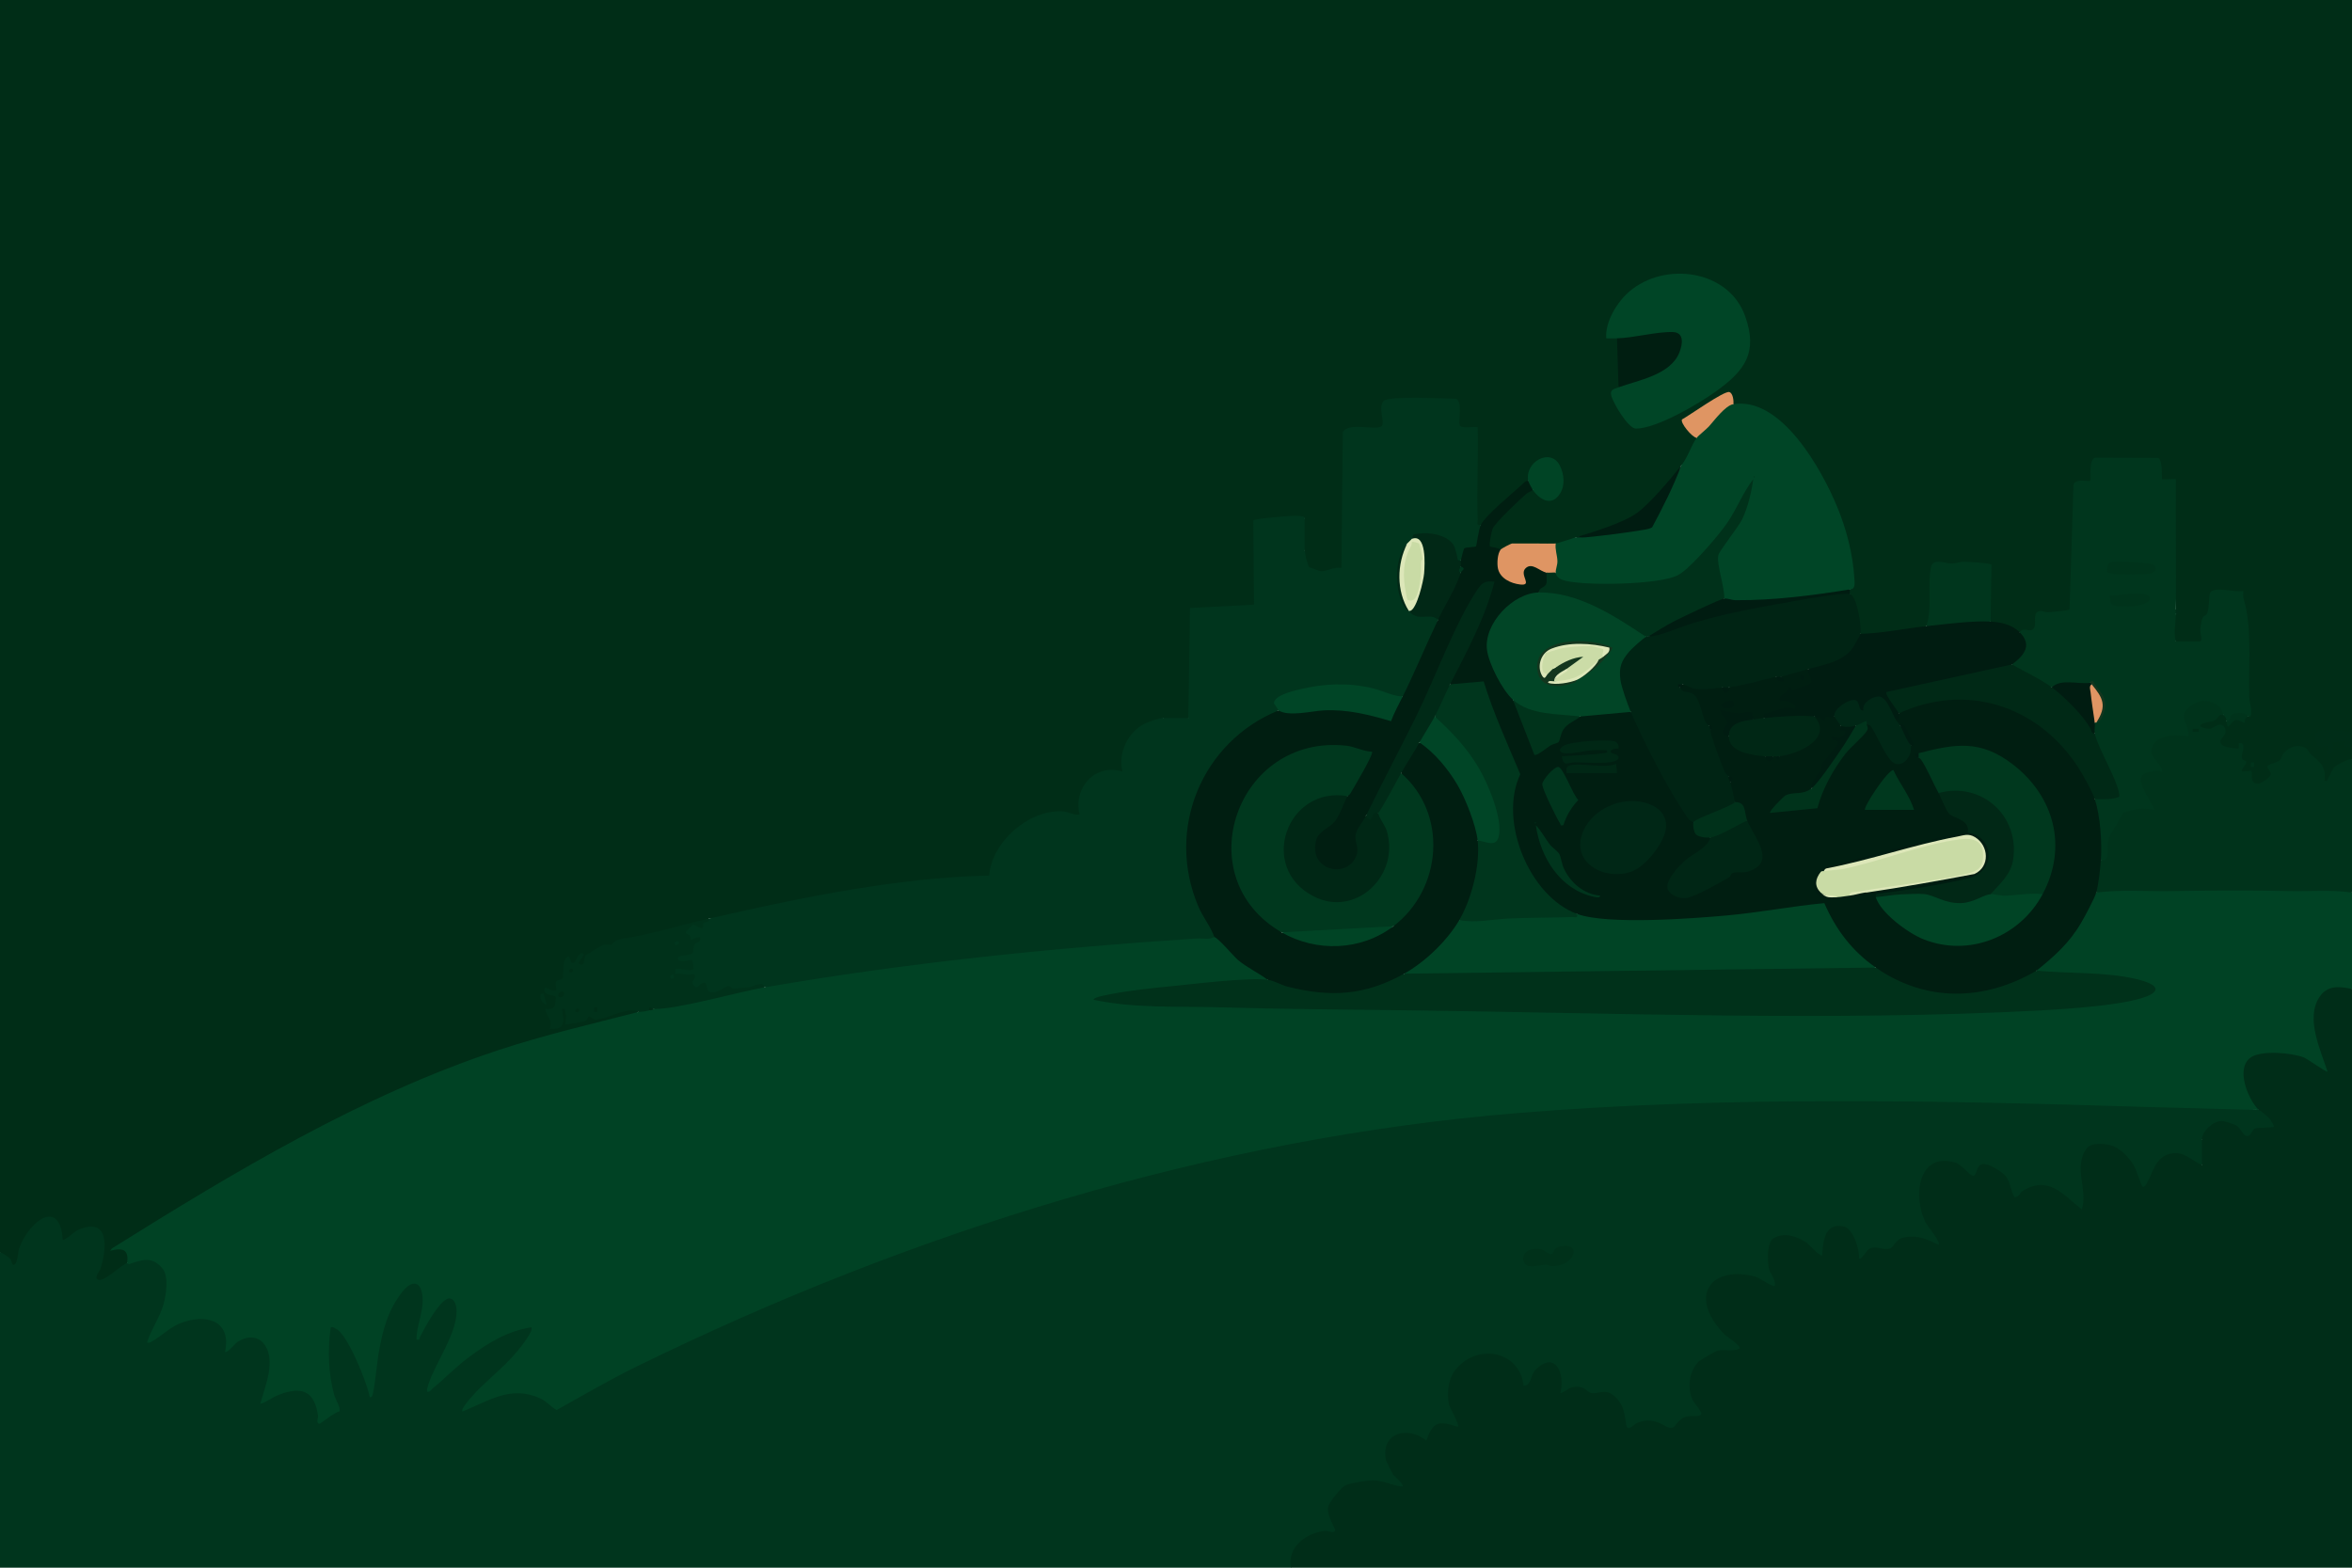 <?xml version="1.0" encoding="UTF-8"?>
<svg id="Layer_1" data-name="Layer 1" xmlns="http://www.w3.org/2000/svg" viewBox="0 0 1536 1024">
  <defs>
    <style>
      .cls-1 {
        fill: #004526;
      }

      .cls-2 {
        fill: #002d17;
      }

      .cls-3 {
        fill: #cbdca7;
      }

      .cls-4 {
        fill: #002716;
      }

      .cls-5 {
        fill: #00331b;
      }

      .cls-6 {
        fill: #001e11;
      }

      .cls-7 {
        fill: #00311a;
      }

      .cls-8 {
        fill: #c9dba5;
      }

      .cls-9 {
        fill: #dde7b9;
      }

      .cls-10 {
        fill: #00381e;
      }

      .cls-11 {
        fill: #00351d;
      }

      .cls-12 {
        fill: #004224;
      }

      .cls-13 {
        fill: #001c11;
      }

      .cls-14 {
        fill: #00361d;
      }

      .cls-15 {
        fill: #002d18;
      }

      .cls-16 {
        fill: #df9563;
      }

      .cls-17 {
        fill: #002615;
      }

      .cls-18 {
        fill: #012816;
      }

      .cls-19 {
        fill: #13361e;
      }

      .cls-20 {
        fill: #002a17;
      }

      .cls-21 {
        fill: #002414;
      }

      .cls-22 {
        fill: #002715;
      }

      .cls-23 {
        fill: #002916;
      }

      .cls-24 {
        fill: #014526;
      }

      .cls-25 {
        fill: #004425;
      }
    </style>
  </defs>
  <path class="cls-2" d="M0,818V0h1536v478c-.07.86-.45,1.5-1.2,1.86-3.17-.49-19.45-1.91-20.87.28-.3.46,1.06,5.82,1.48,6.01,2.79-1.43,4.88-1.15,6.27.84-1.52-5.23,11.93-7,11.91-1.32,1.54.05,2.15.67,2.41,2.33v8l-.7,1.94c-7,1.54-11.82,6.01-14.46,13.44-3.52,1.34-5.17-1.26-4.94-7.8-7.3-11.66-17.28-22.36-26.36-5.11l-6.41,2.97c6.91,9.78-15.8,19.37-14.52,4.4-6.58.55-8.29-2.16-4.03-7.46-3.33-1.56-2.75-4.66-1.94-7.68-5.25.42-15.33-.38-14.41-7.58,5.04-5.95,4.08-10.64-3.64-5.37-14.36.43-10.32-7.8,1.16-9.15,1.9-2.48,4.43-5.63,6.24-1.6,3.06-2.2,4.38,1.94,2,4l2.28.62c1.84-3.38,4.29-4.1,7.75-2.41,1.24-1.69,1.88-2.51,3.98-1.21-1.03-18-1.48-36.54-1.37-55.62-.13-3.33-2.78-23.47-3.78-24.18-.79-.56-16.91-1.52-17.74-.21l-1.64,12.76c-3.55,3.83-4.26,5.38-4.57,10.79,1.52,6.22.71,8.71-2.41,7.46-1.47,3.27-13.75,3.13-15.5,0-4.6-1.84-3.38-15.27,0-18,.89-1.3.89-2.3,0-3-2.23-27.58-2.89-55.27-1.99-83.06-7.46,1.78-10.62-1.76-9.46-10.6l-.86-3.21-40.12-.18-1.1,3.07c.05,11.65-.1,11.95-11.16,12.64-.88,27.37-1.95,54.79-3.22,82.26-2.25,3.16-16.9,3.03-21.19,2.29l-.86,1.58c1,10.24-3.2,12.08-12.05,10.2-2.82-.07-5.86-1.14-9.11-3.21-4.42-.44-7.72-1.7-9.89-3.79l-1.99-.7.53-34.59c-7.65-2.04-16.12-2.22-24.03-.61-8.32-2.68-12.33-1.36-12.02,3.97.16,11.2-.48,22.32-1.92,33.34l-2.57,1.6c-7.84,4.01-19.26,5.07-28.4,5.88-5.51,1.44-10.38,1.15-14.6-.88l-1.9-1.03c-.26-7.68-1.03-16.28-5.28-22.86l.18-2.11c-2.86-.06-2.73-2.32,0-3,1.84-3.86,1.28-9.28.45-13.51-5.25-26.66-11.16-46.55-25.72-69.12-10.82-16.78-26.58-37.51-48.52-36.63l-2.21-1.74c-1.54-.76-2.57-2.73-3.06-5.91-1.59-.47-27.53,15.53-28.35,16.97-.61,1.05,5.38,7.93,7.19,8.76l.23,2.19c1.48,2.54-5.6,16.43-7.3,17.7l-2.7.3c-13.95,26.82-38.64,44.27-69,47-.07,3.38-10.98,6.89-13,4-.68,3.3-10.41,3.05-11.5,0l-1.12,2c-3.62.57-14.19.95-15.88-2,.59,2.82-5.29,5.63-7.5,4-10.54,3.96-10.55-6.98-6.89-14.82,1.9-4.08,21.58-23.85,25.46-24.96l2.43.78,2.23-.35c11.52,14.19,20.06-2.97,13.56-14.79-5.27-9.58-18.04-1.08-16.95,7.81l-1.84,1.33-.42,2.02c-10.01,8.07-19.32,16.88-27.93,26.41l-2.65.57c-1.34,3.12-3.03,2.1-4.08-.84l.27-61.24c-10.36,2.34-14.32-2.54-11.88-14.64l-.88-3.68c-2.1-1.22-43.1-1.04-45.32.61-.47.35-.72.88-.83,1.44-.19.95-.31,1.89-.23,2.87,2.45,8.74.71,13.34-5.24,13.79-7.34-1.22-13.98-.71-19.9,1.51l-.9,86.99c-.07.86-.35,1.66-.95,2.3-2.27,2.41-18.73,3.27-22.32.42-2.89-2.3-6.28-11.04-2.74-13.04l-2-1.12v-18.47l2-1.41c-10.45.39-20.96,1.36-31.55,2.92l.49,52.9-1.33,2.03c-13.47,1.18-26.97,2.2-40.5,3.06l-1.08,68.41-2.02,1.18c.24,3.45-15,2.16-15.84,1.33-.33-.33-.52-.81-.66-1.33l-.62,2.05c-17.91,2.76-26.02,16.71-24.97,33.93l-1.62.55c-16.44-4.14-28.8,9.72-25.56,25.71-.08,1.94-1.6,2.82-3.47,2.83-26.19-8.75-51.59,13.84-56.46,39.27-60.17,2.33-119.36,14.57-178.24,26.77l-5.56-.11c-3.18,2.71-6.43,3.82-9.75,3.34-15.2,6.09-31.64,9.18-47.69,12.02-3.64,2.62-7.39,3.87-11.26,3.77l-10.32,6.26c-.35,5.12-3.02,9.2-7.79,4.83-2.29,1.53-4.3.43-5.66-1.71l-1.3,11.41c-3.88,1.15-5.23,3.33-4.04,6.54l-1.69,2.69c2.89,3.85,1.35,11.8-4.55,11.89l2.14,4.93c-.39,6.2,4.8,4.83,4.78.13-2.7-13.09,6.64-11.18,5.89.74l9.41-1.64c1.56-3.39,4.27-3.77,8.15-1.14,9.34-3.78,18.48-5.58,27.41-5.43l.25,2.37c-2.56,1.77-5.32,3.17-8.27,4.17-119.66,24.84-227.39,83.07-329.15,149.07,5.01.59,8.21,8.89,3.42,10.75l-.25,2.3c-8.18,6.78-28.5,20.67-18.35-1.43,6.56-22.27-2.88-30.02-21.5-14.48-1.83.25-3.26,0-3.82-1.83-2.15-25.98-20.84-6-24.77,6.87-.37,6.72-4.24,17.77-9.14,7.1-2.69-1.42-4.42-3.26-5.17-5.53Z"/>
  <path class="cls-11" d="M1475,725c.18-.45.4-.87.73-1.16,1.76-1.52,24.39,17.2-2.25,15.16-2.58,4.85-5.58,6.09-9.02,3.74-6.22-10.46-19.59-11.71-24.3.39l-2.17,1.36c.77.1,1.89.3,2,.88.63,3.22.87,14.2-2,15.62l-2.01,1.27c-18.81-14.33-25.72-4.63-33.5,13.49-1.96,2.04-4.46,1.75-5.73-.77-2.08-8.67-6.23-15.8-12.44-21.39-27.08-15.56-24.43,11.24-21.73,30.05.11,9.75-4.85,9.43-14.88-.95-9.43-6.98-15.01-9.36-25.91-2.92-5.26,7.08-9.18,4.71-11.77-7.12-.43-4.09-13.3-12.28-16.02-9.81-2.55,8.91-7.35,9.08-14.4.5-29.18-14.17-29.47,29.14-14.13,43.08,6.2,9.58-1.1,8.88-8.09,5.05-9.71-3.14-15.48-2.62-21.96,5.71-4.73.06-9.35.2-13.84.4-3.75,6.09-6.91,7.38-9.47,3.89-.69-21.71-19.94-27.52-20.1-1.79-1.5,3.05-3.92,2.6-6.13.48-12.66-14.75-34.04-18.24-28.8,7.81,9.16,17.82.61,15.19-11.65,7.81-39.26-8.7-34.83,25.52-9.32,41.18,2.64,2.44,2.4,5.54-1.3,6.53-17.84-1.56-35.21,10.2-27.75,29.89,6.84,8.19,9.4,14.57-4.21,13.68l-2.85.95c-6.99,7.94-9.51,7.94-18.81,2.7-3.54-1.26-7.21-.99-10.72.35-7.21,6.44-11.17,3.66-11.88-8.35-3.75-11.18-8.48-12.47-19.78-10.81-6.35-4.36-10.86-5.85-17.38-.63-2.47.93-3.83-.19-4.11-2.77,2.42-10.92-3.16-24.06-13.87-11.28-2.74,8.79-8.99,15.42-11.8,2.22-7.24-18.57-33.54-16.74-41.81.17-5.26,10.75-.79,20.22,4.08,29.97.49,2.23-.53,4.06-2.83,4.07-11.69-4.37-13.8-1.08-19.17,8.75l-1.61-.16c-16.81-11.39-31.2,1.36-19.24,19.23,14.36,13.57,1.91,12.31-10.07,7.98-17.51-3.37-40.6,9.34-27.31,28.75.63,5.47-4.25,4.69-8.09,3.76-10.55,1.03-21.84,8.53-20.82,20.27l-1.78,1.78H0v-206c1.89.49,5.46,3,6.71,4.28,1.07,1.1.84,4.67,2.78,3.71s2.21-8.33,3.13-10.88c6.01-16.76,26.49-33.49,28.39-5.12,3.99-1.31,6.56-5.23,10.59-6.9,20.38-8.42,18.14,13.22,13.93,25.93-.44,1.33-4.86,6.22-1,6.98,4.14.82,14.52-9.73,18.48-11,4.77-3.75,13.98-5.55,19.5-2.21,17.18,10.42,3.69,37.73-3.22,51.08,14.82-14.19,49.64-25.42,50.56,5.04,26.86-23.07,33.96,13.87,23.34,34.32,16.72-10.43,36.57-10.56,36.27,13.87l10.28-6.98c-5.59-10.69-10.52-44.69-5.07-54.14.31-.53,1.79-.91,2.67-1.06,8.6-1.52,22.95,34.72,24.82,42.11,1.39-15.82,4.48-31.59,9.28-47.29,15.24-37.71,34.4-24.99,23.33,8.38l8.37-13.61c14.1-19.56,21.18-.02,14.53,15.01-5.35,11.84-10.68,23.63-15.98,35.39l21.11-18.29c7.77-6.59,35.43-24.14,44.76-21.1,5.19,1.69-4.27,13.58-6.25,15.98-11.95,12.27-23.76,24.49-35.44,36.68,18.92-9.93,40.55-16.46,57.56.46,114.43-63.67,243.53-114.7,372.32-148.93,102.25-27.17,203.35-42.53,309.03-48.38,139.8-7.74,279.93-3.13,419.76,2.03l10.47,1.64Z"/>
  <path class="cls-12" d="M1536,583v63l-1.71,1.7c-32.23-6.4-19.87,34.04-12.63,50.96-.24,2-1.88,3.65-3.68,2.77-12.56-9.58-24.88-13.55-40.88-11.13-17.18,2.6-8.62,23.76-1.34,32.61l-.77,2.1c-24.5-.75-49.03-1.19-73.54-1.96-136.6-4.26-273.59-7.16-409.97,3.95-200.02,16.29-396.78,77.84-576.17,165.83-17.55,8.61-34.74,18.69-51.82,28.21-3.89-2.2-6.24-5.55-10.51-7.53-19.29-8.94-33.61,1.48-50.99,8.49-1.25-1.34,4.42-7.78,5.48-9.01,8.99-10.46,21.27-19.3,30.48-30.52,1.85-2.25,10.86-13.35,9.02-15.47-15.7,2.33-29.04,10.69-41.45,20.04-8.08,6.08-15.27,13.59-23.04,19.96-1.13.92-1.61,2.43-3.5,1.99-.32-1.75.29-3.11.79-4.7,4.56-14.47,20.56-35.73,18.15-50.74-.48-2.99-2.66-6.56-5.92-5.08-6.02,2.73-14.42,18.52-17.59,24.51-.71,1.34.3,2.56-2.42,2.02-.05-9.23,4.69-18.15,3.98-27.48-.86-11.33-7.09-11.55-13.42-3.45-9.46,12.12-12.59,24.89-15.28,39.72-.76,4.2-2.99,26.8-4.3,28.21-1.64,1.77-1.7-.33-1.97-1.5-1.99-8.77-14.07-38.92-21.49-42.5-1.17-.56-1.85-1.46-3.52-1-2.05,14.53-1.61,30,2.28,44.21.72,2.63,4.64,8.96,3.29,10.83-2.71.05-12.31,8.12-13.06,7.95-2.3-.51-.59-3.84-.79-5.21-2.35-16.54-10.96-19.51-25.99-13.54-4.22,1.67-7.5,4.55-11.74,5.75,3.08-11.49,10.54-28.32,2.54-39.04-4.33-5.79-11.86-5.14-17.47-1.39-1.34.89-6.89,7.72-8.06,6.43,4.46-21.1-13.47-25.24-29.89-18.38-6.47,2.7-11.91,8.33-17.58,11.41-1.21.66-1.91,1.35-3.52.97,2.51-8.3,8.37-16.46,10.72-24.77,1.78-6.31,3.77-18.46-.7-23.75-6.97-8.24-13.27-5.48-21.68-2.76-.56.18-1.27-.74-1.34-.71,1.37-9.27-3.29-10-11-8.01l1.01-1.48c79.74-49.83,162.62-99.84,252.45-129.55,30.06-9.94,60.9-17.08,91.54-24.96.39-2.85,5.87-3.67,7-1,.02-1.03,1.02-1.37,3-1l1.26-1.97c23.36-3.57,46.63-7.91,69.8-13l.94.96c5.43-1.97,10.93-3.76,16.61-4.84,55.78-10.56,114.69-16.26,171.28-21.71,34.11-3.29,72.13-6.42,103.78-7.6l2.33,1.15c.65-1.84,1.68-1.87,2.99-.6,8.93,10.2,19.32,18.7,31.16,25.51l.85,3.09-1.63,1.84c-34.91.19-70.39,4.81-105.65,10.49l12.68,1.66c122.36,3.67,248.15,5.9,371.91,7.07,79.17.75,157.34-.67,235.66-3.57,9.09-.34,63.41-4.71,64.78-11.36s-64.61-10.15-72.09-9.81c-1.43-.43-2.65-1.21-3.66-2.33l1.23-3.58c16.31-12.13,27.66-28.45,35.36-46.61l2.41-.82c3.45-2.51,7.7-3.51,12.76-2.98,47.13-.17,96.25-.25,143.33.02,4.53-.5,8.17.49,10.91,2.96Z"/>
  <path class="cls-15" d="M1536,646v378h-693c-2.39-13.76,10.25-22.9,22.55-24.04,1.78-.16,5.97,2.07,6.45-.48.15-.78-5.4-9.2-4.72-14.87.36-2.99,8.01-12.25,10.77-14.06s14.97-3.62,18.46-3.63c6.57-.02,13.05,3.63,19.49,4.07,1.28-1.16-5.5-6.7-6.41-8.08-.47-.71-4.44-8.93-4.54-9.46-3.34-17.58,14.28-22.39,26.43-12.45,4.52-12.66,7.9-13.03,20.52-9.01,1.44-1.44-5.25-12.18-5.77-14.72-1.36-6.64-.6-15.59,3.34-21.21,13.27-18.94,42.67-14.72,45.44,8.94,5.23.31,4.12-6.64,8.03-10.47,13.07-12.79,19.17,3.36,15.97,15.46,4.06-1.02,4.78-3.78,9.45-4.08,7.27-.47,8.16,3.81,11.06,4.09,5.15.51,9.27-3.42,15.44,2.54,5.78,5.58,5.84,11.06,7.06,17.94.95,5.33,4.56-.08,7.7-1.28,12.09-4.6,17.67,4.33,22.35,3.4,2.57-.52,3.52-6.38,10.52-7.52,2-.33,7.94.69,8.42-1.61.36-1.74-4.69-6.88-5.74-9.24-3.55-7.89-2.14-18.75,4.08-24.91.9-.89,11.28-6.88,12.37-7.12,4.45-1,9.72.78,14.29-1.22,1.34-1.9-8.43-7.91-9.99-9.5-7.19-7.37-15.5-19.92-10.21-30.19,5.41-10.51,21.8-10.31,31.44-7.04,1.94.66,10.85,6.73,11.76,5.73.84-4.88-3.48-7.95-4.02-12.47-.6-4.98-1.15-16.1,3.31-18.75,6.92-4.11,15.38-1.16,21.47,2.91,1.52,1.02,9.06,9.55,10.25,8.3.51-9.33,1.64-21.7,14.3-18.78,5.89,1.36,10.24,15.07,9.71,20.78,1.32,1.56,5.26-5.73,7.01-6.47,4.58-1.94,8.68,1.27,13.06.07,2.88-.79,3.48-6.24,9.66-7.36,8.92-1.62,14.48,1.3,22.26,4.76,1.54-1.66-7.48-12.39-8.68-14.81-8.11-16.36-5.01-46.06,19.73-38.73,4.11,1.22,8.82,8.2,11.44,8.57,2.3.33,2.21-6.2,4.95-7.09,3.62-2.58,14.43,4.68,16.57,7.56,3.07,4.14,3.02,9.33,5.55,13.5,2.9.23,3.51-2.83,5.06-3.82,16.93-10.8,26.36,1.84,38.87,11.84,4.25-12.41-5.77-27.81,3.16-39.76,3.01-4.03,11.13-3.32,15.74-2.14,6.02,1.55,11.81,7.81,15,12.99,1.68,2.74,5.02,13.44,5.62,13.89,1.27.95,2.21-.87,2.75-1.73,4.21-6.69,5.34-17.18,15.44-19.6,8.87-2.13,13.48,4.17,20.79,7.34v-16.5c0-5.75,7.22-11.98,12.78-12.3,1.46-.08,8.22,2.15,9.59,2.92,2.87,1.63,4.56,6.91,7.13,6.92,2.8,0,3.07-4.05,5.19-4.84,2.25-.84,11.55-.45,12.31-1.21.32-.32-2.15-4.41-2.32-4.62-1.05-1.3-6.32-6.12-7.68-6.38-7.05-7.12-15.36-27.49-4.91-34.41,6.99-4.63,26.77-2.91,34.6.22,2.05.82,14.7,9.84,15.3,9.19-4.51-14.17-14.52-34.78-5.24-48.74,5.22-7.85,12.99-6.95,21.24-5.26Z"/>
  <path class="cls-5" d="M1452,467c-3.38-.78-3.35,2.25-5.27,3.31-2.3,1.28-6.04,1.36-8.47,2.45-4.39,1.96,3.09,3.41,5.2,3.22s6.6-5.42,9.31-.77c2.42,4.15-2.47,7.26-2.67,8.42-.85,4.95,8.59,5.03,11.89,5.37v-3.5c5.93-1.22,1.3,7.56,2.07,9.87.49,1.46,2.99,1.35,3,2.17.03,2.35-3.32,3.98-3.06,6.45l6.04-.54c1.79,1.24-1.64,7.02,3.67,8.41,2.2.57,9.35-4.11,9.31-6.35-.02-1.29-3.15-4.28-2.02-5.5.29-.32,6.51-2.25,7.94-3.57,1.27-1.18,1.26-3.17,2.49-4.51,4.04-4.42,10.07-6.5,15.26-2.61.77.58,1.21,2.3,2.26,3.21,6.11,5.27,10.52,8.24,9.06,17.47,2.39.56,1.62-.42,2.23-1.3,1.17-1.69,3.02-6.43,4.03-7.43,1.67-1.66,9.04-5.83,11.74-5.26v87c-13.36-1.94-27.03-.67-40.54-.96-25.57-.55-51.22-.42-76.92,0-16.49.27-33.24-1.06-49.54.96l-1.67-1.49c1.39-6.08,2.08-12.36,2.6-18.58l2.07-.94c2.42-2.95,3.21-6.8,2.37-11.54.66-3.26,8.47-18.86,10.55-20.6,4-3.35,13.59-3.9,18.7-3.4-6.51-10.42-14.52-24.62,5.38-24.98-15.33-16.76,2.85-24.69,17.98-23.32-5.67-10.7-1.06-21.21,11.35-22.31,6-.53,18.09,4.7,13.67,11.15Z"/>
  <path class="cls-15" d="M1536,478v10l-5.02-.52,1.01-3.48-8.99,1c1.56,4.13,1.53,8.16-4,7.99,3.35-10.49-2.14-3.41-4.88-5.12-.84-.52-2.84-7.31-1.96-8.72,2.3-3.7,19.36-1.74,23.84-1.15Z"/>
  <path class="cls-6" d="M998,314c2.71-.92,5.06,4.17,3,6-1.21,1.06-2.78,1.44-4.04,2.46-3.95,3.19-20.65,19.15-22.17,22.84-.71,1.74-2.59,10.82-1.74,11.66.26.25,5.68.83,6.94,2.05.67.47,1.23,1.15,1.11,1.99-1.85,12.37-.88,17.05,13.28,18.84-5.83-13.72,10.03-15.38,15.61-5.83,5.29,5.13.8,11.38-5,13l-1.38,2.07c-35.15,8.22-38.31,41.61-15.14,65.63l-.49,2.3,3.98,4.78,11.51,28.95c4.04-3.27,8.34-5.71,12.91-7.32,1.37-8.47,7.08-14.5,15.6-15.41.02-.79.16-1.96.72-2.07,6.35-1.26,24.41-3.1,30.64-2.79l1.64,1.86,2.83,1.48c10.29,24.27,22.86,47.04,37.73,68.29l.44,2.23c1.53,1.27,2.52,3.49,2.97,6.66,3.52.64,6.19,1.75,8.03,3.34,1.7,3.02,0,6.17-5.07,9.43-7.18,3.68-32.88,24.33-13.96,28.04,6.96,1.37,27.48-10.77,32.81-16.08,25.93.16,18.61-14.33,9.21-29.79l1.01-2.61c-.86.29-1.62.18-2.26-.41-.79-5.61-1.48-8.44-5.74-11.59-3.5-2.9-4.96-8.87-3-13,.04-1.41-.29-2.74-1-4-.57.67-1.36,1.18-2.19.9-1.96-.67-12.57-28.13-11.63-29.41.49-.66.98-1.23,1.82-1.48.22-1.15-.29-2.05-1-3-1.97,1-3.06.39-3.88-1.55-1.71-7.02-4.46-12.99-8.25-17.9-5.78-.44-8.07-2.29-6.87-5.55.35-.86,1.02-1.53,2-2l2.27-1.38c6.49,3.03,13.64,3.57,21.47,1.62l2.27,1.75c1.36,1.82,2.69,1.82,4,0l3.29-2.54c4.1-1.23,23.35-5.94,25.6-5.34.73.19,1.42.52,2.1.88,2.59,1.77,3.59,1.77,3,0,4.13-4.16,12.4-6.58,18-5,10.13,9.53-2.42,15.87-11.96,15l-4.02,3.41c5.27.77,13.65,5,6.69,9.48-6.17-1.8-14.09,1.44-19.71,4.11-.66,2.85-5.99,3.97-7,1-1.35-.25-2.09-1.24-2.22-2.99-5.49,1.15-10.15.98-15.69-.31,3.41,2.94,3.45,6.67.12,11.2,1.03.79,1.71,1.58,1.79,3.1l2.05.93c3.31,6.78,10.04,10.08,20.2,9.92l1.75,2.15c1.66,1.56,3.33,1.56,5,0,.31-1.9,1.1-1.78,2,0,.67.69,1.33.69,2,0l.72-2.1c9.59-1.48,30.14-8.96,21.59-21.56l.69-2.33c1.43-2.23,2.89-1.74,4.77-.41,2.56-1.6,6.32-2.07,8.23.41,2.62-1.48,6.31,4,4,6l1.96,1.28c5.29,1.32,2.6,6.99-2.36,8.46.53,1.05.54,2.19.11,3.29-7.29,8.76-12.91,18.15-18.71,27.97.37,2.66-1.57,4.21-5.81,4.66-8.33-.18-12.22,2.04-17.17,8.64l25.24-2.24c5.56-19.2,17.1-35.22,31.33-48.48.75-1.64,1.55-3.16,2.4-4.57,1.1-2.58,2.83-1.48,4.4.32l9.89,17.84c4.37,9.42,12.16,6.72,12.65-3l2.06-1.15c-.83-4.09-3.73-11.77-7-13-2.94.81-4.49-1.28-3-4,.25-1.85.92-3.19,2-4,.33-.7.69-1.38,1.15-1.98,2.62-3.37,17.01-6.57,22.07-7.51,47.85-8.86,88.93,21.26,106.29,63.76l-1.51,1.73,2.61,1.72c2.32,5.02,5.26,33.11,2.78,37.17-.29.48-.81.81-1.4,1.11-.31,5.24-1.59,16.25-3,21-1.19,4.01-7.43,15.55-9.83,19.67-7.74,13.28-17.38,21.79-29.17,31.33-.28.75-.6,1.48-1.03,2.13-5.95,9.03-41.45,15.1-52.86,14.89s-44.82-7.19-50.22-16.8c-.39-.69-.65-1.44-.89-2.22-7.86-1.56-13.9-8.52-19.03-14.51-6.38-7.45-12.58-16.66-15.33-25.98-42.67,6.41-85.27,12.39-127.89,11.47-10.67-.23-21.49-.68-31.73-3.52l-1.03-2.45c-6.62,1.68-15.1-5.98-19.91-10.75-19.56-19.35-31-54.57-19.13-80.41-9-19.09-16.76-38.64-23.27-58.65l-19.09,1.68-1.6-1.87c-.27-1.73-.16-3.43.37-5.1,7.6-14.62,15.08-29.31,21.01-44.7,1.1-2.85,5.45-14.23,5.06-15.3-2.31-6.3-20.17,25.77-20.49,28.81-16.5,37.84-34.28,75.03-53.79,112.33-.93,1.79-2.1,3.46-3.29,5.12s-2.52,3.27-3.87,4.84l1.25,1.91c-4.75,6.61-7.79,11.17-4.8,19.57-4.04,29.23-45.26,11.82-27.21-12.01,9.18-5.27,12.55-12.58,16.48-22.11l2.28-.36-.41-2.17c1.96-2.97,14.63-23.88,13.83-25.06-1.89-2.79-24.48-4.23-28.14-3.91-60.08,5.17-81.68,84.66-29.73,116.94l1.45,3.21,7.61,1.59c22.41,10.17,44.31,4.69,65.39-5.59l1.05-3.4c27.86-23.36,31.5-67.44,4.81-93.11l-.85-3.49c.53-7.18,6.07-15.84,12-20l3.29-.13c19.69,15.17,31.58,38.33,36.46,62.2l-1.76,1.93c.93.5,1.8,1.17,2.2,2.18,2.78,7.05-6.04,43.03-11.31,48.75-.73.79-1.89.96-2.89,1.08.51,1.03.61,2.09.39,3.2-1.33,6.86-27.15,31.74-36.39,31.8-5.99,7.7-19.84,11.35-29.64,13.2-17.07,3.21-31.68.66-48.28-3.15-3-.69-10.33-3.33-11.08-6.04-6.22-4.76-13.42-7.94-19.47-13.03-3.1-2.61-13.3-14.95-15.53-14.97l-2.68-1.31c-28.73-42.97-22.15-100.88,18.91-133.83,6.9-5.54,17.17-13.4,25.78-12.86,1.28-1.18,3.08-1.26,5.41-.23,23.03-1.75,41.95-3.04,65.32,4.43.83.27,1.55.58,2.01,1.37.64-4.99,3.53-12.43,8.26-14.57.07-1.3.18-2.6.42-3.88,1.3-6.92,15.44-38.22,19.81-43.37.84-.99,1.79-1.89,2.77-2.76l-.55-3.43c4.71-8.27,8.94-16.77,12.69-25.5l2.86-2.07c.2-1.39.2-2.73,0-4-2.87-.48-2.75-3.21,0-4-3.13-6.11.97-11.21,8.29-10.97l2.33-11.4,2.38-.63c3.06-6.49,20.63-20.68,26.98-26.52,1.23-1.13,2.06-2.5,4.02-2.48Z"/>
  <path class="cls-11" d="M463,600c36.87-8.37,74.18-16.52,111.67-21.83,23.62-3.35,47.41-5.84,71.29-6.21,1.75-21.95,25.6-42.95,47.56-42.02,4.07.17,7.32,2.63,11.49,2.07-4.25-17.18,10.04-33.68,28-28.01-3.1-12.2,3.65-26.15,14.97-31.53,2.45-1.17,9.2-3.46,11.54-3.46h16.5l1.13-71.86,41.81-2.19-.51-55.02c.84-1.18,21.67-2.79,25.02-2.97,1.6-.08,8.55-.42,8.55,1.54v21c0,1.37,1.89,10.13,3.03,10.97.36.27,6.78,2.56,7.46,2.61,4.07.27,9-3.09,13.52-2.08l.88-88.61c3.26-6.92,21.32-1.13,25.17-3.83,2.85-2-2.36-12.29,1.42-16.58,3.24-3.68,40.44-1.51,47.49-1.5,4.53,2.58.88,15.32,2.46,17.59,1.35,1.94,8.98.52,11.57.93.49,20.14-.68,40.41,0,60.55.06,1.92-1.02,4.01,2,3.45-1.57,3.33-2.63,13.36-3.14,13.86-.62.62-6.46.48-7.65,1.34-.33.24-1.97,6.57-2.21,7.8-1.03,3.05-3.25,1.98-4.13-.84-1-11.52-8.18-13.96-18.45-14.85-3.77-.33-7.18-.33-9.42,1.7,1.64,2.46-.45,4.42-3,3-7.82,12.78-8.47,32.06,1,44,.33-.81.67-.81,1,0,4.51,1.52,8.14,2.48,13.26,1.81,2.95.25,5.99.84,4.74,4.19-7.89,16.56-14.82,33.55-23,50l-2.17,1.78c-24.81-8.55-57.21-12.85-79.76,2.11,1.95,1.93,2.27,3.63.94,5.1-50.18,20.4-73.91,77.51-52.49,127.99,3.03,7.14,7.86,12.85,10.49,20.01-3.21,1.96-7.67.76-11.49,1.01-94.19,6.14-189.51,15.84-282.51,31.99-2.44-1.05-5.62-.76-9.54.85-5.24,1.68-9.8,1.77-13.68.27-6.09,3.5-14.6,7.93-16.36-2.11-5.01,5.85-11.45.9-7.95-5.54-14.74,1.94-18.65-10.49-.68-6.8l-.61-2.41c-14.39,2-10.71-7.32.56-8.33l1.09-4.94c-7.44-6.16-7.46-12.28,4.13-12.79,1.34.38,5.14-1.87,7.04-3.22Z"/>
  <path class="cls-14" d="M1319,413c2.46-3.97,6.75.67,9.08-2.41s-.87-9.22,2.92-11.13c2.33-1.17,4.22.58,6.39.45s13.68-1.14,14.17-1.85l2.5-80.51c-.05-5.65,10.12-2.73,10.94-3.55.57-.57-1.15-14.76,3.49-15.01l40.88.14c3.28,1.11,2.12,13.36,2.63,13.87.37.37,7.43-.28,9.01-.01-.16,28.32.19,56.69,0,85.01,1.92.87,1.86,2.03,0,3-.09,6.17-1.73,12,0,18h15.5c2.33,0,.31-5.74.41-7.49s.6-5.54,1.12-6.99c.95-2.67,2.6-2.19,3.31-3.75,1.57-3.46,1.08-12.19,2.12-13.81,2.62-4.06,17.05.2,21.55-.96.03,1.73-.29,3.57.23,5.27,5.77,18.74,2.97,43.9,3.72,64.28.14,3.63,1.62,7.05,1.1,11.01-.33,2.57-1.41,1.05-2.06,1.44-5.7-1.21-10.08.23-13.16,4.32l-.84-1.32c-.46-3.74-1.54-3-2-4-1.24-2.72-.31-3.99-4.05-6.45-6.22-4.1-12.09-3.53-17.91.99-8.38,6.52,0,11.51-1.04,19.46-7.15-1.54-20.63-1.18-23.49,7.07-2.57,7.4,6.19,9.59,6.49,15.93-2.65-1.31-9.74.09-11.96,1.54-6.37,4.18,5.48,18.36,6.96,23.46-8.1-1.33-13.24-1.05-20.76,2.24-2.33,6.01-8.36,12.44-9.78,18.75-.72,3.21,2.03,12.78-4.45,12.02.71-11.91-.28-28.64-4-40l1.64-1.99c4.25.4,8.36.02,12.34-1.14-4.82-12.87-10.04-25.64-15.67-38.31l1.69-1.57c-1.79-1.53-2.91-5.77,0-7,.28-.87.62-.86,1,0,6.47-6.55,6.1-12.49,1.93-19.86-1.45-2.57-4.58-6.84-5.93-6.14l-.95,2.12c-8.02-1.16-15.33-.61-21.95,1.65l-2.1-.77-3.67-.13-20.61-11.57-1.73-3.3-.25-2.32c5.49-4.03,10.66-10.1,4.76-16.29l.5-2.39Z"/>
  <path class="cls-1" d="M1132,264c31.28-5.05,57.66,42.68,67.69,66.81,6.1,14.69,10.29,30.75,11.3,46.7.19,2.98,1.01,7.51-2.99,7.49-.97.84-1.96,1.53-3.03,1.71-23.45,3.78-49.02,7.84-72.65,7.26-2.31-.06-5.34-.7-6.31-2.97l-1.97-1.07c-1.91-9.19-3.18-18.42-3.8-27.66l2.36-4.5c9.1-10.54,15.32-22.39,18.68-35.53-8.62,16.48-28.97,48.37-46.19,55.97-13.37,5.9-54.48,6.52-69.28,3.83-4.39-.8-13.8-2.67-9.8-8.04-.92-.17-1.98-.69-1.93-1.5.36-5.84.66-11.49.52-16.93l1.41-.57c1.3-.1,10.67-3.3,13-4,16.2-2.66,32.36-5.27,48.5-7.83,6.36-13.33,13.19-26.38,20.5-39.17,4.42-5.59,6.46-13.1,10-18l-.76-2.14c6.04-5.5,11.74-11.34,17.09-17.5,2.82-3.24,5.38-4.02,7.67-2.35Z"/>
  <path class="cls-21" d="M1208,388c4.91,1.2,7.75,21.34,7,26,.8.21,1.83.85,1.63,1.38-5.92,15.54-18.39,19.76-33.5,23.11l-2.12-1.49c-5.88,1.67-12.09,3.6-18,5,.22,2.27-2.08,1.57-3,0-10.12,2.33-20.74,5.59-31,7-.39,2.49-3.03,2.24-4,0-5.75.62-11.57,1.66-17.5,1-3.69-.41-6.07-2.54-8.5-3-1.31.53-1.98,1.19-2,2,2.56,4.13,4.19,2.27,7.74,3.76,6.49,2.74,6.32,18.16,11.26,21.24,1.73.23,1.48,1.52,1,3-.15,2.6,7.98,24.65,9.71,27.72.59,1.05,1.28,1.68,2.29,2.28,1.59.56,1.41,2.52,1,4,1.13,4.26,2.26,8.64,3,13,.27.4.5.81.59,1.25.32,1.56-22.25,11.35-25.65,12.6l-1.94-.85c-2.71-.42-4.4-3.63-5.81-5.69-11.46-16.8-27.18-47.7-35.19-66.31-3.97-.87-6.4-10.61-7.4-14.88-4.11-17.57,1.12-24.05,14.82-34.86l2.58.73c.31-.89.64-.89,1,0,40.96-18.18,87.8-24.31,131.31-29.43l.69,1.43Z"/>
  <path class="cls-1" d="M1056,221c-2.33.07-4.68-.04-7,0-.96-10.68,7.14-23.77,14.99-30.52,23.15-19.9,65.02-14.43,75.79,16.24,8.35,23.78-.4,35.34-18.84,48.71-11.26,8.16-39,24.5-52.59,24.53-5.08.01-15.02-16.94-16.13-21.71-.86-3.67,1.39-4,4.78-5.25l.79-2.4,20-6.67c13.31-2.57,31.5-29.96,5.76-24.53l-25.08,3.47-2.48-1.88Z"/>
  <path class="cls-13" d="M1300,406c6.73.37,14,2.01,19,7,8.48,8.47,2.72,15.22-5,21l-.48,2.15-78.52,17.24c1.66,3.56,3.64,7.38,5.94,11.47l-.94,1.14c.57,1.84.39,4.94-2,4l-1.34.33c-7.21-15.64-13.33-17.51-18.36-5.59-4.23,3.19-5.77-1.66-6.78-5.11-1.76-2.09-11.27,4.24-11.59,7.37l-1.93,1c-3.99,1.89-6.08-2.32-6.51,3.01-2.99-1.42-2.86-2.59-6.49-3.01l-1.88,1.83c-9.7-.61-19.48.15-29.15,1l-1.97-1.82c-.58-4.18.51-2.32,2.35-3.11,1.96-.84,11.54-3.77,13.2-3.88,1.3-.09,4.14,1.33,4.44.98,2.88-3.24-6.95-6.41-9.49-4.99-2.26-4.56,5.41-4.7,5.51-9,2.54-.82,1.72,1.39,2.16,1.76.51.43,11.52-3.41,12.37-4.76,1.5-2.38-2.51-5.86-1.56-9.01,9.74-2.77,22.09-4.72,28.44-13.06.87-1.15,5.39-8.9,5.56-9.94,14.38-.3,28.71-3.51,43-5l2.25-2.25c12.42-1.69,24.89-2.64,37.4-2.84l2.35,2.09Z"/>
  <path class="cls-7" d="M463,600c.73,2.96-2.44,1.55-3.51,3.01-.64.87-.32,2.76-.53,2.97-1.18,1.15-4.91-2.1-6.31-1.83-.62.12-4.46,3.86-4.64,4.37-.66,1.97,1.53,1.33,2.44,2.52.73.96.43,2.83.56,2.96.34.36,8.34-4.73,5.97.48-.51,1.13-2.85,1.5-3.46,2.54-1.02,1.74,0,4.54-1.92,6.08-1.11.9-11.36.88-8.6,3.89,1.8,1.95,8.65-.31,8.99,0,.2.19,1.04,4.99.94,5.38-.83,3.16-9.11-.54-11.94.63v2.99c2.94-.42,5.68.43,8.52.77,1.11.13,4.76-1.81,4.36,1.57-.21,1.74-2.93,2.66-.95,5.19,2.61,3.34,3.31-.07,5.08-1.03,4.4-2.39,2.75,2.46,4.48,4.51,3.31,3.91,10.3-2.45,13.22-2.82,1.39-.18,2.22,1.75,3.62,1.65,2.56-.18,6.64-.76,9.95-1.04,1.75-.15,9.84-4.68,9.72.2-16.64,2.89-58.39,14.74-72,14l-3,1c-2.63.62-4.24.9-7,1-.18,0-1.53-1.11-3.43-1.11-8.01-.01-17.07,5.37-24.15,6.15-2.29.25-3.75-2.34-4.9-2.05-.9.23-.92,2.5-2.28,2.99-1.02.37-12.76,2.48-13.23,2.02.63-3.05.9-4.6.15-7.65-.44-1.78.64-2.81-2.15-2.34,1.31,8.23,2.62,13.83-8,12.99,2.2-5.41-2.03-8.06-3-12.99,2.13.06,4.64.37,6.13-1.45.29-.36,1.06-6.25.84-6.49-1.3-1.42-9.21-.47-6.97-6.06,10.88,5,6.08-.04,7.05-3.39.5-1.74,3.64-1.43,4.53-2.59.47-.62-.58-10.81,2.4-13.54s1.46,4.12,4.5,3.51c1.7-.34,3.71-8.62,6.51-5.99,1.09,1.02-3.44,4.79-3,6.49,4.75,2.77,2.82-3.94,4.65-5.58.48-.43,10.47-6.51,11.1-6.67,1.98-.52,4.01.15,5.56-.21.55-.13,1.95-3.14,7.32-3.9,17.54-2.46,38.09-8.97,56.38-13.12Z"/>
  <path class="cls-14" d="M1300,406c-12.04-.66-29.59,1.71-42,3,4.19-12.3.48-25.78,3.04-38.46,1.27-6.28,9.06-2.45,13.46-2.45,2.86,0,5.49-1.23,8-1.19s17.22.85,18.07,2.03l-.57,37.07Z"/>
  <path class="cls-6" d="M1057,253l-1-32c11.52-.36,25.84-4.44,36.51-4.1,7.5.24,6.4,7.9,4.23,13.34-5.9,14.79-27.07,18.11-39.74,22.76Z"/>
  <path class="cls-16" d="M1016,355c-.56,3.93.99,7.63,1.09,11.49.07,2.68-1.24,5.34-1.09,7.51-.54,2.85-5.75,3.08-6,0-4.25-.58-9.48-7.05-13.76-2.76s5.12,11.51-3.46,10.55c-6.06-.68-13.19-3.96-14.54-10.51-.67-3.25-.32-9.65,1.77-12.27.66-.83,6.73-4,7.5-4h17c2.65,0,9.64.14,11.5,0Z"/>
  <path class="cls-13" d="M1208,385v3c-3.37-.82-23.45,2.38-28.26,3.24-25.04,4.48-50.6,8.48-74.95,16.05-9.52,2.96-19.49,7.89-28.79,8.71l1.91-3.5c3.21-2.67,43.89-23.89,46.36-23.11.78.25,1.29.96,1.73,1.61,2.5-.26,4.92,1.03,7.46,1.04,25.06.13,49.85-3.03,74.54-7.04Z"/>
  <path class="cls-13" d="M1029,351c11.3-3.41,31.15-9.41,40.33-16.17,8.6-6.33,21.84-22.18,28.67-30.83-5.18,13.82-12.04,27.38-19.05,40.45-1.4.84-2.96,1.18-4.54,1.46-11.54,2-27.24,3.99-38.94,5.08-2.15.2-4.32-.06-6.47.02Z"/>
  <path class="cls-25" d="M1001,320c-.64-.91-2.85-5.15-3-6-2.24-12.56,14.68-21.56,20.56-10.06,2.92,5.72,3.71,12.8.27,18.39-5.31,8.64-13.12,4.34-17.83-2.33Z"/>
  <path class="cls-16" d="M1132,264c-5.3.86-12.4,10.6-15.96,14.54-1.72,1.91-7.05,6.09-8.04,7.46-2.98-.31-10.89-9.93-9.56-12.02,4.73-2.53,27.51-18.85,30.9-17.9,2.36.66,2.97,5.68,2.66,7.91Z"/>
  <path class="cls-5" d="M1468,468c-2.87,1.74-1.79,3.78-2.01,4-1.02,1.04-4.31-3.6-7.7-.68-2.7,2.33-3.5,6.12-4.3-.32,3.38.46,1.33-3.78,4.69-4.81,2.08-.64,8.3-1.07,9.31,1.81Z"/>
  <path class="cls-7" d="M354.99,648.99l2,7c-3.26.65-6.31-7.8-2-7Z"/>
  <path class="cls-15" d="M1421,398c4.66-.8,3.78,2.54,0,3,.01-1,0-2,0-3Z"/>
  <rect class="cls-5" x="1470.01" y="498.01" width="1.99" height="2.99"/>
  <path class="cls-7" d="M1013.85,818.86c.7-.42.89-3.75,4.87-4.65,14.33-3.23,10.42,12.32-4.26,12.83-1.92.07-3.69-1-5.07-.95-3.74.14-12.68,3.23-14.2-1.8-2.22-7.37,5.6-9.35,11.27-8.25,2.26.44,5.29,4.06,7.39,2.81Z"/>
  <path class="cls-7" d="M1330,634c20.85,2.04,44.72.72,65.03,5.47,4.95,1.16,19.14,5.03,9.23,10.3-12.92,6.87-56.64,9.42-72.72,10.28-133.69,7.1-274.79,1.67-409-.08-42.13-.55-84.02-.76-126-2-27.49-.81-55.59.84-82.53-4.97.84-1.47,5.11-2.35,6.77-2.71,13.93-3.06,31.4-4.85,45.73-6.27,14.85-1.47,48.31-5.64,61.49-4.01,4.12.51,8.69,3.43,12.99,4.51,28.17,7.05,50.43,5.71,76.01-8.51l6.76-2.09c98.61-1.28,197.19-2.56,295.74-3.84l5.5,1.93c32.81,22.81,70.92,21.94,105,2Z"/>
  <path class="cls-2" d="M427,659c-.84,1.06-1.99.76-3,1-.48-3.98,1.88-1.06,3-1Z"/>
  <rect class="cls-2" x="1432.01" y="476.01" width="3.99" height="1.99"/>
  <path class="cls-25" d="M1030,597c19.58,7.16,74.98,3.01,97.49.99,21.34-1.91,42.55-6.08,63.9-8.06,7.58,17.34,18.12,31.3,33.61,42.06l-308,4c13.61-7.57,28.12-21.5,36-35,3.31-1.49,7.27-1.92,11.87-1.28,21.72-1.96,43.43-2.86,65.13-2.72Z"/>
  <path class="cls-10" d="M837,609c-62.09-35.81-29.41-129.85,42.39-121.89,5.45.6,11.02,3.75,16.61,3.9,1.37,1.36-12.41,24.33-14.17,27.37-.53.91-1.68,1.37-1.83,1.63l-2.36,1.68c-32.4-4.5-51.33,38.36-24.76,58.34,32.1,24.13,67.37-16.68,45.58-47.14l1.53-1.88c-.57-.49-1.3-1.25-1.05-1.76,3.25-6.66,9.52-17.79,13.6-23.95l2.45-.29c30.71,26.7,26.8,75.71-5,100l-6.83,2.38c-19.71,1.09-39.42,2.16-59.13,3.22l-7.04-1.59Z"/>
  <path class="cls-24" d="M1005,387c.48-.51.99-.99,1.57-1.34,10.72-6.45,57.02,18.62,67.06,27.03l1.37,3.31c-1.44.44-9.52,7.82-10.97,9.53-5.27,6.21-6.88,10.35-5.77,18.71.61,4.56,4.8,16.25,6.74,20.76l-33,3c-8.34,2.22-20.58.82-29.06-1.46-6.32-1.69-11.85-3.24-14.94-9.54-6.92-6.23-15.78-23.44-16.91-32.59-2.12-17.1,17-37.15,33.91-37.41Z"/>
  <path class="cls-14" d="M947,447l21.93-1.92c6.37,20.8,15.51,40.63,23.91,60.66-14.4,30.26,5.83,79.81,37.16,91.27.56,3.02-1.53,1.94-3.45,2-13.66.46-27.45.36-41.09.96-10.71.47-21.86,3.12-32.46,1.04,8.03-13.75,13.79-36.14,12-52l1.73-1.78c10.02,3.76,11.55.28,10.25-9.45-3.35-25.06-20.08-49.07-38.61-65.78l-1.37-3.99c-.01-6.64,4.5-17.2,10-21Z"/>
  <path class="cls-10" d="M1334,584l-2.57,1.81c-4.51.88-17.2,1.32-22.24,1.28-2.89-.02-8.48-.19-9.19-3.09l-.33-2.61c30.12-24.38,5.67-70.11-31.17-61.95l-2.5-1.44c-3.37-6.14-7.97-16.98-11.55-21.99-.5-.7-1-.69-1.45-1.01-1.58-.09-1.67-2.66,0-3,23.95-6.19,40.28-8.97,61.33,7.17,27.18,20.85,36.13,53.94,19.67,84.83Z"/>
  <path class="cls-23" d="M1340,449l2.34-.73c11.83,8.56,20.39,18.8,25.66,30.73,1.94,9.81,16.8,33.67,16.02,41.48-5.1,2.02-10.64,1.52-16.02,1.52-1.85-5.65-8.46-17.35-11.97-22.53-26.4-38.97-72.44-53.56-116.03-33.47-.59-1.89-9.47-12.44-8-13.99l82-18.01c8.45,5,18.09,9.17,26,15Z"/>
  <path class="cls-7" d="M1126,391c-2.88.3-27.5,12.2-32.03,14.47-6.18,3.1-12.06,6.98-17.97,10.53-.35.03-.74-.08-1,0-20.51-13.63-44.31-29.4-70-29-.27-3.13,4.03-3.14,4.81-5.68.66-2.16-.02-5.02.19-7.32,1.86.25,4.07-.18,6,0,.21,3.18,3.47,4.62,6.18,5.32,13.43,3.41,61.01,2.64,73.19-3.44,1.44-.72,2.39-1.4,3.65-2.35,7.86-5.99,23.76-24.21,29.39-32.61,6.03-8.99,9.91-19.34,16.58-27.91-1.17,8.56-3.5,18.41-7.27,26.22-2.57,5.33-14.94,20.47-15.56,23.52-1.22,6.09,4.35,21.1,3.84,28.26Z"/>
  <path class="cls-22" d="M880,520c-2.5,4.32-4.57,11.81-8.14,16.36s-10.73,6.29-12.39,12.61c-4.98,18.99,19.15,25.35,25.92,10.93,2.92-6.21-1.1-9.61,0-14.94.83-4.02,4.93-8.52,6.62-11.96l2.39-.25c.74-3.29,4.52-5.79,5.61-1.75.95,4.16,4.46,7.76,5.67,11.83,8.63,29.01-20.2,56.72-47.71,42.71-36.7-18.68-17.63-72.24,22.04-65.54Z"/>
  <path class="cls-25" d="M1300,584c1.46-.22,6.97,1.2,9.52,1.09,7.98-.35,16.23-1.94,24.48-1.09-14.84,27.85-48.1,41.42-77.98,29.48-9.81-3.92-27.94-17.17-31.02-27.48.34-.58.7-1.04,1.13-1.12,8.84-1.63,25.91-4.06,34.68-2.02,13.47,6.69,24.34,6.12,37.56-.57l1.62,1.72Z"/>
  <path class="cls-18" d="M1300,584c-5.83.89-11.14,5.72-19.61,5.9-10.76.22-16.68-5.12-23.86-5.92-2.95-.33-11.7.05-15.03.22-5.3.27-11.16,1.34-16.5,1.81-.16-.52.11-1.37,0-2l1.27-1.13c20.43-2.98,40.98-6.18,61.09-10.69,15.83-4.99,12.44-24.84-2.36-28.18,1.97-8.37-8.65-9.26-12.06-12.44-1.91-1.78-5.34-10.65-6.94-13.56,27.65-7.6,52.91,14.43,48.74,43.24-1.45,10.05-8.49,15.76-14.74,22.76Z"/>
  <path class="cls-4" d="M1063.81,523.29c10.41-.62,24.37,3.72,24.27,16.21-.08,9.98-13.18,26.34-22.36,29.73-17.32,6.4-40.39-5.48-31.93-25.93,4.87-11.78,17.64-19.27,30.01-20.01Z"/>
  <path class="cls-20" d="M892,533c10.64-21.76,21.99-43.1,32.71-64.79,12.23-24.74,25.76-61.94,40.45-83.55,3.04-4.47,5.31-5.32,10.83-4.66-6.08,23.52-17.94,45.41-29,66.99-3.48,6.79-6.47,14.51-10,21,.74,5.4-5.12,14.62-10,17-3.73,6.68-8.21,13.4-12,20-2.01,3.5-13.31,24.99-15,26-.34.2-1.94-.4-2.75.19-1.37,1-.78,7.75-5.25,1.81Z"/>
  <path class="cls-17" d="M1141,536c4.34,10.45,19.74,27.4.72,33.22-3.86,1.18-7.4.08-10.09.94-1.3.42-1.36,2.29-2.36,2.87-5.99,3.43-22.4,12.93-28.25,13.57-4.44.48-11.81-2.18-12.11-7.09-.34-5.59,7.56-13.89,11.62-17.48,5.27-4.67,14.3-7.9,16.48-15.02l.58-2.14c7.41-2.85,14.59-6.25,21.55-10.22l1.87,1.36Z"/>
  <path class="cls-1" d="M965,549c-1.15-10.18-7.91-27.35-13.19-36.31-6.09-10.3-14.9-21.09-24.81-27.69,3.17-5.68,7.16-11.79,10-17,11.09,10.15,20.63,20.06,28.41,33.09,6.16,10.31,16.09,33.46,13.37,45.2-1.79,7.73-8.79,3.08-13.79,2.71Z"/>
  <path class="cls-1" d="M916,455c-2.63,5.29-5.52,10.51-7.57,16.07-14.71-4.32-28.37-7.79-43.92-7.06-7.54.35-22.98,4.35-29.51,0-.22-.15-2.19-3.77-3.03-4.44-.18-5.34,12.42-8.24,16.8-9.29,15.93-3.81,31.26-4.52,47.26-.81,6.74,1.57,12.94,5.08,19.97,5.53Z"/>
  <path class="cls-22" d="M1185,468c12.37,14.44-10.81,24.68-23,26-.59,1.58-1.41,1.57-2,0-.66.04-1.34,0-2,0-1.08,2.18-3.95,2.19-5,0-7.94-.59-24-2.35-24-13-6.3-6.69,10.75-15.82,16-11,2.21-.29,5.06-.81,7-1,9.15-.89,24.18-2.02,33-1Z"/>
  <path class="cls-18" d="M922,352c.65-.76.5-2.78,1.68-3.03,6.8-1.47,16.56-.68,22.25,3.6,4.46,3.35,4.16,5.6,5.6,10.45.49,1.65-.2,3.55,2.47,2.98-.23,1.17.19,2.76,0,4,.55,1.05.55,2.38,0,4-3.95,11.82-9.89,20.28-15,31-2.65-3.69-8.85-1.49-13.22-2.28-.77-.14-5.62-1.77-4.78-3.72.14-2.37,1.05-4.88,2.72-7.55,3.9-9.91,9.46-33.45-1.72-39.45Z"/>
  <path class="cls-4" d="M1238,470c.87,1.5,2.37,2.86,3,4,3.44,1.92,6.39,9.14,7,13-.14.23.09,3.46-.47,5.01-1.48,4.12-4.97,8.24-9.81,6.82-5.4-1.59-12.09-19.28-15.86-24.24-1.19-1.56-2.59-1.34-2.86-1.59-1.41.41-1.95-1.08-1.15-1.27,3.04-.73-4.05,6.46-5.85,2.27-2.71,3.72-8.11,3.52-10,0-.64-1.5-3.84-5.27-4-6-1.13-5.09,10.63-12.24,14-10.56,2.95,1.47,1.42,7.18,4.99,6.56-1.37-4.96,6.41-9.44,10.48-9.02,4.64.48,8.42,11.36,10.52,15.01Z"/>
  <path class="cls-5" d="M1032,468c-3.58,3.11-8.2,4.32-11.01,8.49-1.79,2.66-2.25,7.32-3.21,8.29-.73.73-3.75,1.21-5.31,2.19-1.91,1.2-9.06,7.2-10.46,6.03l-14.01-36c11.58,10.42,29.91,9.15,44,11Z"/>
  <path class="cls-5" d="M1212,474c2.14-.57,6.35-3.38,6.94-2.92.33.25-.11,1.75.06,1.92.61,1.83,1.21,2.64.09,4.52-2.01,3.37-10.71,10.64-14.07,15.01-7.77,10.1-15.01,23.02-18.12,35.37l-30.9,3.09c-1.07-.94,8.87-10.87,10.05-11.44,5.48-2.67,10.99.05,16.95-4.55,8.27-12.67,16.63-25.46,25.09-38.37l3.91-2.63Z"/>
  <path class="cls-25" d="M910,605c-21.18,16.18-50.44,17.01-73,4l73-4Z"/>
  <path class="cls-7" d="M1133,524c7.64-.54,6.09,7.4,8,12-6.03,2.57-17.98,10.18-24,11-2.49.34-7.71-.17-9.48-2.01-1.3-1.36-2.19-6.5-1.52-7.99,1.1-2.43,23.48-9.66,27-13Z"/>
  <path class="cls-10" d="M1218,529c-1.52-1.34,14.63-25.98,18.49-26.01,4.05,8.82,10.69,16.8,13.51,26.01h-32Z"/>
  <path class="cls-11" d="M1020.98,539c-2.33.51-1.6-.31-2.23-1.28-2.32-3.6-11.48-22.11-11.54-25.4-.05-2.8,7.58-11.37,10.3-11.37,3.36,0,9.79,18.75,13.25,21.58-4.47,4.62-7.86,10.33-9.78,16.48Z"/>
  <path class="cls-22" d="M1057.01,489c-1.57-.08-4.24-.12-5,1.52-1,2.17,4.44,1.49,4.98,4,.39,1.78-1.94,2.44-3.16,2.82-5.81,1.81-18.63.56-25.38.61-4.41.03-7.42,3.34-8.45-3.95,9.11-.6,18.44-.94,27.51-2,1.49-.17,3.06-.79,1.48-2-2.81.06-5.66-.15-8.49,0-4.98.27-13.51,2.44-18.02,2.08s-4.97-3-1.04-5.14c4.75-2.58,27.75-4.23,32.84-2.75,2.1.61,3.04,2.72,2.71,4.79Z"/>
  <path class="cls-11" d="M1044.99,585.01c.19,1.86-3.28.97-4.26.75-21.93-4.86-34.78-25.74-37.73-46.76,3.52,3.69,5.92,8.43,9.01,12.48,1.58,2.07,5.55,4.72,6.43,6.57,1.09,2.27,1.41,6.03,2.84,9.16,4.27,9.37,13.18,16.95,23.7,17.81Z"/>
  <path class="cls-13" d="M1285,544c16.16,1.26,20.08,24.87.25,29.75-16.84,4.14-42.78,8.05-60.25,10.25-1.69.21-5.07.49-6-1,23.56-4.3,47.22-8.63,70.74-13.14,4.11-.79,6.33-7.24,6.24-10.98-.38-15.72-15.69-12.44-26.93-9.69-26.07,7.07-52.08,13.68-78.05,19.81l-2.88,6.97c.77,2.64,1.07,4.98.88,7.03,3.07,2.14,6.74,3.14,11,3,.48-2.94,6.84-3.82,8-1,2.23-1.95,7.16-2.54,10-2,.59,2.77-1.36,1.94-3.14,2.31-5.5,1.17-17.05,3.5-22.14,2.45-10.73-2.2-10.93-16.5-1.44-20.98,18.04-5.06,36.25-10.19,54.48-14.52,8.37-1.99,32.48-8.8,39.23-8.27Z"/>
  <path class="cls-13" d="M1212,474c-3.29,5.47-6.54,11.05-10.19,16.31-3.83,5.53-14.47,21.34-18.81,24.69-.65-4.51,3.55-7.75,5.41-11.09.87-1.56.71-3.67,1.71-5.29,1.67-2.69,9.07-10.49,9.73-12.27,1.46-3.91-4.35-1.29-3.85-5.35.38-.35,7.12,2.8,8.99-2.52.85-2.44-2.19-.98-2.85-1.59-.62-.57.1-2.32-.14-2.89,2.89,1.2,7,.8,10,0Z"/>
  <path class="cls-22" d="M1023,505c-.05-1.87-.45-4.18,1.64-4.86,7.15-2.32,22.74,2.11,30.84-1.16l.51,6.02h-33Z"/>
  <path class="cls-13" d="M1145,470c-6.68.89-16,1.94-16,11-7.8-2.18-.94-6.66-1.01-9.52-.05-2.01-5.85-5.65-3.98-7.47.42-.41,9.13,2,11.53,1.99,4.52-.02,10.19-3.97,9.47,4.01Z"/>
  <path class="cls-9" d="M1191,569c.3-.19.43-1.3,1.72-1.75,28.48-5.35,56.9-15.51,85.27-20.76,4.42-.82,7.42-2.3,11.74.29,9.15,5.48,10.03,19.47-.33,24.12-23.37,4.41-46.88,8.63-70.4,12.1-.33.05-.67-.05-1,0-3.2.47-6.83,1.63-10,2-3.4-.75-1.47-3.51,1.5-4.22,22.88-3.25,46.22-6.73,69.16-10.85,8.81-1.58,16.5-3.16,14.2-13.97-1.75-8.25-12.63-6.2-18.99-4.76-18.01,4.06-35.74,8.85-53.38,14.34-4.93,1.3-9.85,2.51-14.8,3.72-3.77.92-12.65,2.72-14.7-.25Z"/>
  <path class="cls-13" d="M1241,474c.86-2.34,2.79.05,3.42,1.08.94,1.54,5.87,11.23,5.4,11.78-.33.38-1.74.02-1.82.15-3.26-3.75-4.68-8.77-7-13Z"/>
  <path class="cls-13" d="M1132,458c2.41,5.46-5.69,5.34-7.01,3.99-2.6-2.66,4.5-5.3,7.01-3.99Z"/>
  <path class="cls-13" d="M1158,494c-.18,4.19-4.82,4.19-5,0,1.63.12,3.36.02,5,0Z"/>
  <path class="cls-13" d="M1163,442c6.02,3.87-3.29,4.27-3,0,.87-.2,2.14.2,3,0Z"/>
  <path class="cls-13" d="M1129,449c1.31,4.43-5.21,4.65-4,0,1.29-.14,2.73.17,4,0Z"/>
  <path class="cls-11" d="M954,374c-2.54-1.05-.09-3.38,0-4,3.87,1.65.5,2.5,0,4Z"/>
  <path class="cls-13" d="M1129,507c.99.6,4.18-.62,1,4-.26-.99-1.71-2.24-1-4Z"/>
  <path class="cls-13" d="M1253,492v3c-.45-.32-1.66.61-2.01-.51-.98-3.12.71-2.16,2.01-2.49Z"/>
  <path class="cls-13" d="M1099,447c.24,2.13.13,2.24-2,2-.19-.31-1.54-.11-.99-1.99.96.09,2.11-.17,2.99,0Z"/>
  <path class="cls-13" d="M1116,474c.36.22,1.79-.25,2,0,.81,1-.99,2.84-1,3l-1-3Z"/>
  <rect class="cls-13" x="1176.01" y="441.01" width="1.99" height="2.99"/>
  <path class="cls-13" d="M1162,494c.61,2.97-2.55,3.13-2,0,.66-.04,1.35.07,2,0Z"/>
  <path class="cls-11" d="M1002.5,537c.65.33.65.67,0,1v-1Z"/>
  <path class="cls-9" d="M921,399c-.2.06-.8.06-1,0-9.42-12.17-8.86-31.11-1-44,.65-.79,1.93-1.75,3-3,9.71-3.77,8.49,16.86,8.04,22.54-.37,4.68-4.64,23.11-9.04,24.46Z"/>
  <path class="cls-18" d="M920,399c-3.6-1.14-6.35-10.15-6.9-13.6-1.67-10.54-.91-22.23,5.9-30.4-6.78,13.64-7.17,30.85,1,44Z"/>
  <path class="cls-13" d="M1365,446c1.15-.97,1.69-.43,1,1,1.56,6.64,2.73,13.84,3.42,20.85.06.65-.14,1.34-.38,2.04s-.63,1.43-1.04,2.11c.3,2.15-.4,4.99,0,7-2.3.31-1.96-1.44-2.65-2.8-4.17-8.19-17.59-21.49-25.35-27.2,5.61-5.91,17.33-1.88,25-3Z"/>
  <path class="cls-5" d="M1406.85,369.15c2.43,4.04-1.15,5.36-4.46,5.73-4.47.5-16.31.48-20.89.11-.98-.08-5.34-.72-5.57-1.57-.2-3.06.17-5.74,3.59-6.38,3.13-.59,26.29.39,27.33,2.12Z"/>
  <path class="cls-5" d="M1379.24,394.76c-1.18-1.18-1.29-4.1-1.24-5.75,4.54.3,25.03-4.04,25.95,1.61.96,5.96-21.93,6.92-24.71,4.14Z"/>
  <path class="cls-16" d="M1366,447c8.31,5.54,11.27,17.45,3,25h-1c-.9-6.37-2-13.13-2.72-19.8-.17-1.6-1.15-4.16.72-5.2Z"/>
  <path class="cls-19" d="M1365,446c.13-.02-.07-1.53,1.98-.99,2.78,5.84,7.22,7.47,7.82,14.78.26,3.2-1.71,11.45-5.8,12.22,7.19-11,4.41-16.12-3-25-.31-.37-.54-.79-1-1Z"/>
  <path class="cls-7" d="M1145.5,311c.65.33.65.67,0,1v-1Z"/>
  <path class="cls-2" d="M367.99,648.01c1.59,1.59-1.4,4.58-2.99,2.99s1.4-4.58,2.99-2.99Z"/>
  <rect class="cls-2" x="388.01" y="658.01" width="1.99" height="2.99"/>
  <path class="cls-11" d="M439.99,637.01c1.09,1.09-.9,3.08-1.99,1.99s.9-3.08,1.99-1.99Z"/>
  <path class="cls-11" d="M442.99,615.01c1.09,1.09-.9,3.08-1.99,1.99s.9-3.08,1.99-1.99Z"/>
  <path class="cls-2" d="M373.99,633.01c1.09,1.09-.9,3.08-1.99,1.99s.9-3.08,1.99-1.99Z"/>
  <path class="cls-2" d="M377.99,659.01c1.09,1.09-.9,3.08-1.99,1.99s.9-3.08,1.99-1.99Z"/>
  <path class="cls-19" d="M1030,444c-.17.08-.51,1.34-1.67,1.78-9.38,3.63-22.92,4.5-24.35-8.26-2.5-22.25,35.39-21.26,49.01-14.51.6.88-5.42,7.65-6.6,8.88-5.42,5.63-9.6,8.77-16.4,12.1l-.13-1.02c5.54-2.87,10.31-7.08,14.13-11.98-1.07-2.75.67-3.54,3-2,.19-1.5.84-2.95,1.95-4.36-6.46-5.55-32.82-3.74-39.38,1.78-3.57,3.01-5.64,15.91,1.43,13.57-1.57-2.48.38-4.29,3-3,.66-.85,1.33-1.18,2-1-.62-4.98,16.46-10.78,18.44-7.77,1.86,2.83-8.64,10.8-11.44,8.77-2.56,2.13-5.23,4.46-8,7,.87.28.86.62,0,1l-.1.83c5.22-.51,10.26-1.12,15.1-1.83Z"/>
  <path class="cls-8" d="M1191,569l12.22-1.28c24.61-5.05,51.82-16.25,76.53-19.46,9.7-1.26,16.07,1.28,15.27,12.22-.51,7.05-4.56,8.83-10.78,10.27-22.19,5.13-47.63,7.53-70.41,11.59-1.79.32-6.58-.19-5.83,2.66-2.55.3-5.66.9-8,1-4.29.11-7.95-.89-11-3-4.13-4.14-3.65-8.72-.05-13.34.8-1.03,1.79-.49,2.05-.66Z"/>
  <path class="cls-9" d="M1200,586c-5.26.22-7.18.83-11-3,3.34,2.97,7.89.94,11,3Z"/>
  <path class="cls-8" d="M926.83,355.18c.28.44,2.27,9.73,2.23,10.25-.06.73-1.23-1.12-1.05,5.06.1,3.34-.54,10.03-1.16,12.73-1.02,4.39-2.1,10.28-7.22,8.83-.97-.27-1.26-3.72-1.46-4.7-2.11-10.31-2.14-21.5,3.26-30.49.56-.93.5-2.71.63-2.83.44-.41,4.4.55,4.78,1.15Z"/>
  <path class="cls-3" d="M1011,440c-6.3,3.32-5.05-7.59-2.74-11.8,4.2-7.63,32.51-8.53,40.56-4.44-.07,1.69-.67,3.44-1.82,5.24-1.09.97-2.39,1.45-3,2-6.82,8.82-17.76,16.46-29,14v-1c3-2.54,5.67-4.88,8-7l11-7.99c-6.47.33-12.77,3.42-18,6.99l-2,1c-.48.36-2.02,2.12-3,3Z"/>
  <path class="cls-9" d="M1011,440c-1.36,1.22-1.98,4.64-3.9,1.4-3.7-6.27-.72-15.03,6.09-17.7,11.66-4.57,25.94-3.58,37.81-.69.62,3.24-1.97,4.17-4,5.99-1.56-.85.76-3.74-.06-4.93-.22-.32-6.65-1.97-7.58-2.01-5.32-.24-16.55.48-21.76,1.99-1.2.35-7.28,2.22-7.62,2.44-2.06,1.35-5.69,14.7,1.02,13.52Z"/>
  <path class="cls-9" d="M1030,444c-4.52,1.98-14.27,3.69-18.99,1.99-.2-1.77,2.8-.92,3.99-.99,15.09-.87,18.56-4.6,29-14-1.54,4.33-10.15,11.31-14,13Z"/>
  <path class="cls-9" d="M1023,437l1,.98-9,6.02c.98-3.48,4.98-5.28,8-7Z"/>
  <path class="cls-9" d="M1016,436c-.59.41-1.46.59-2,1l1.5-1.98.5.98Z"/>
</svg>
